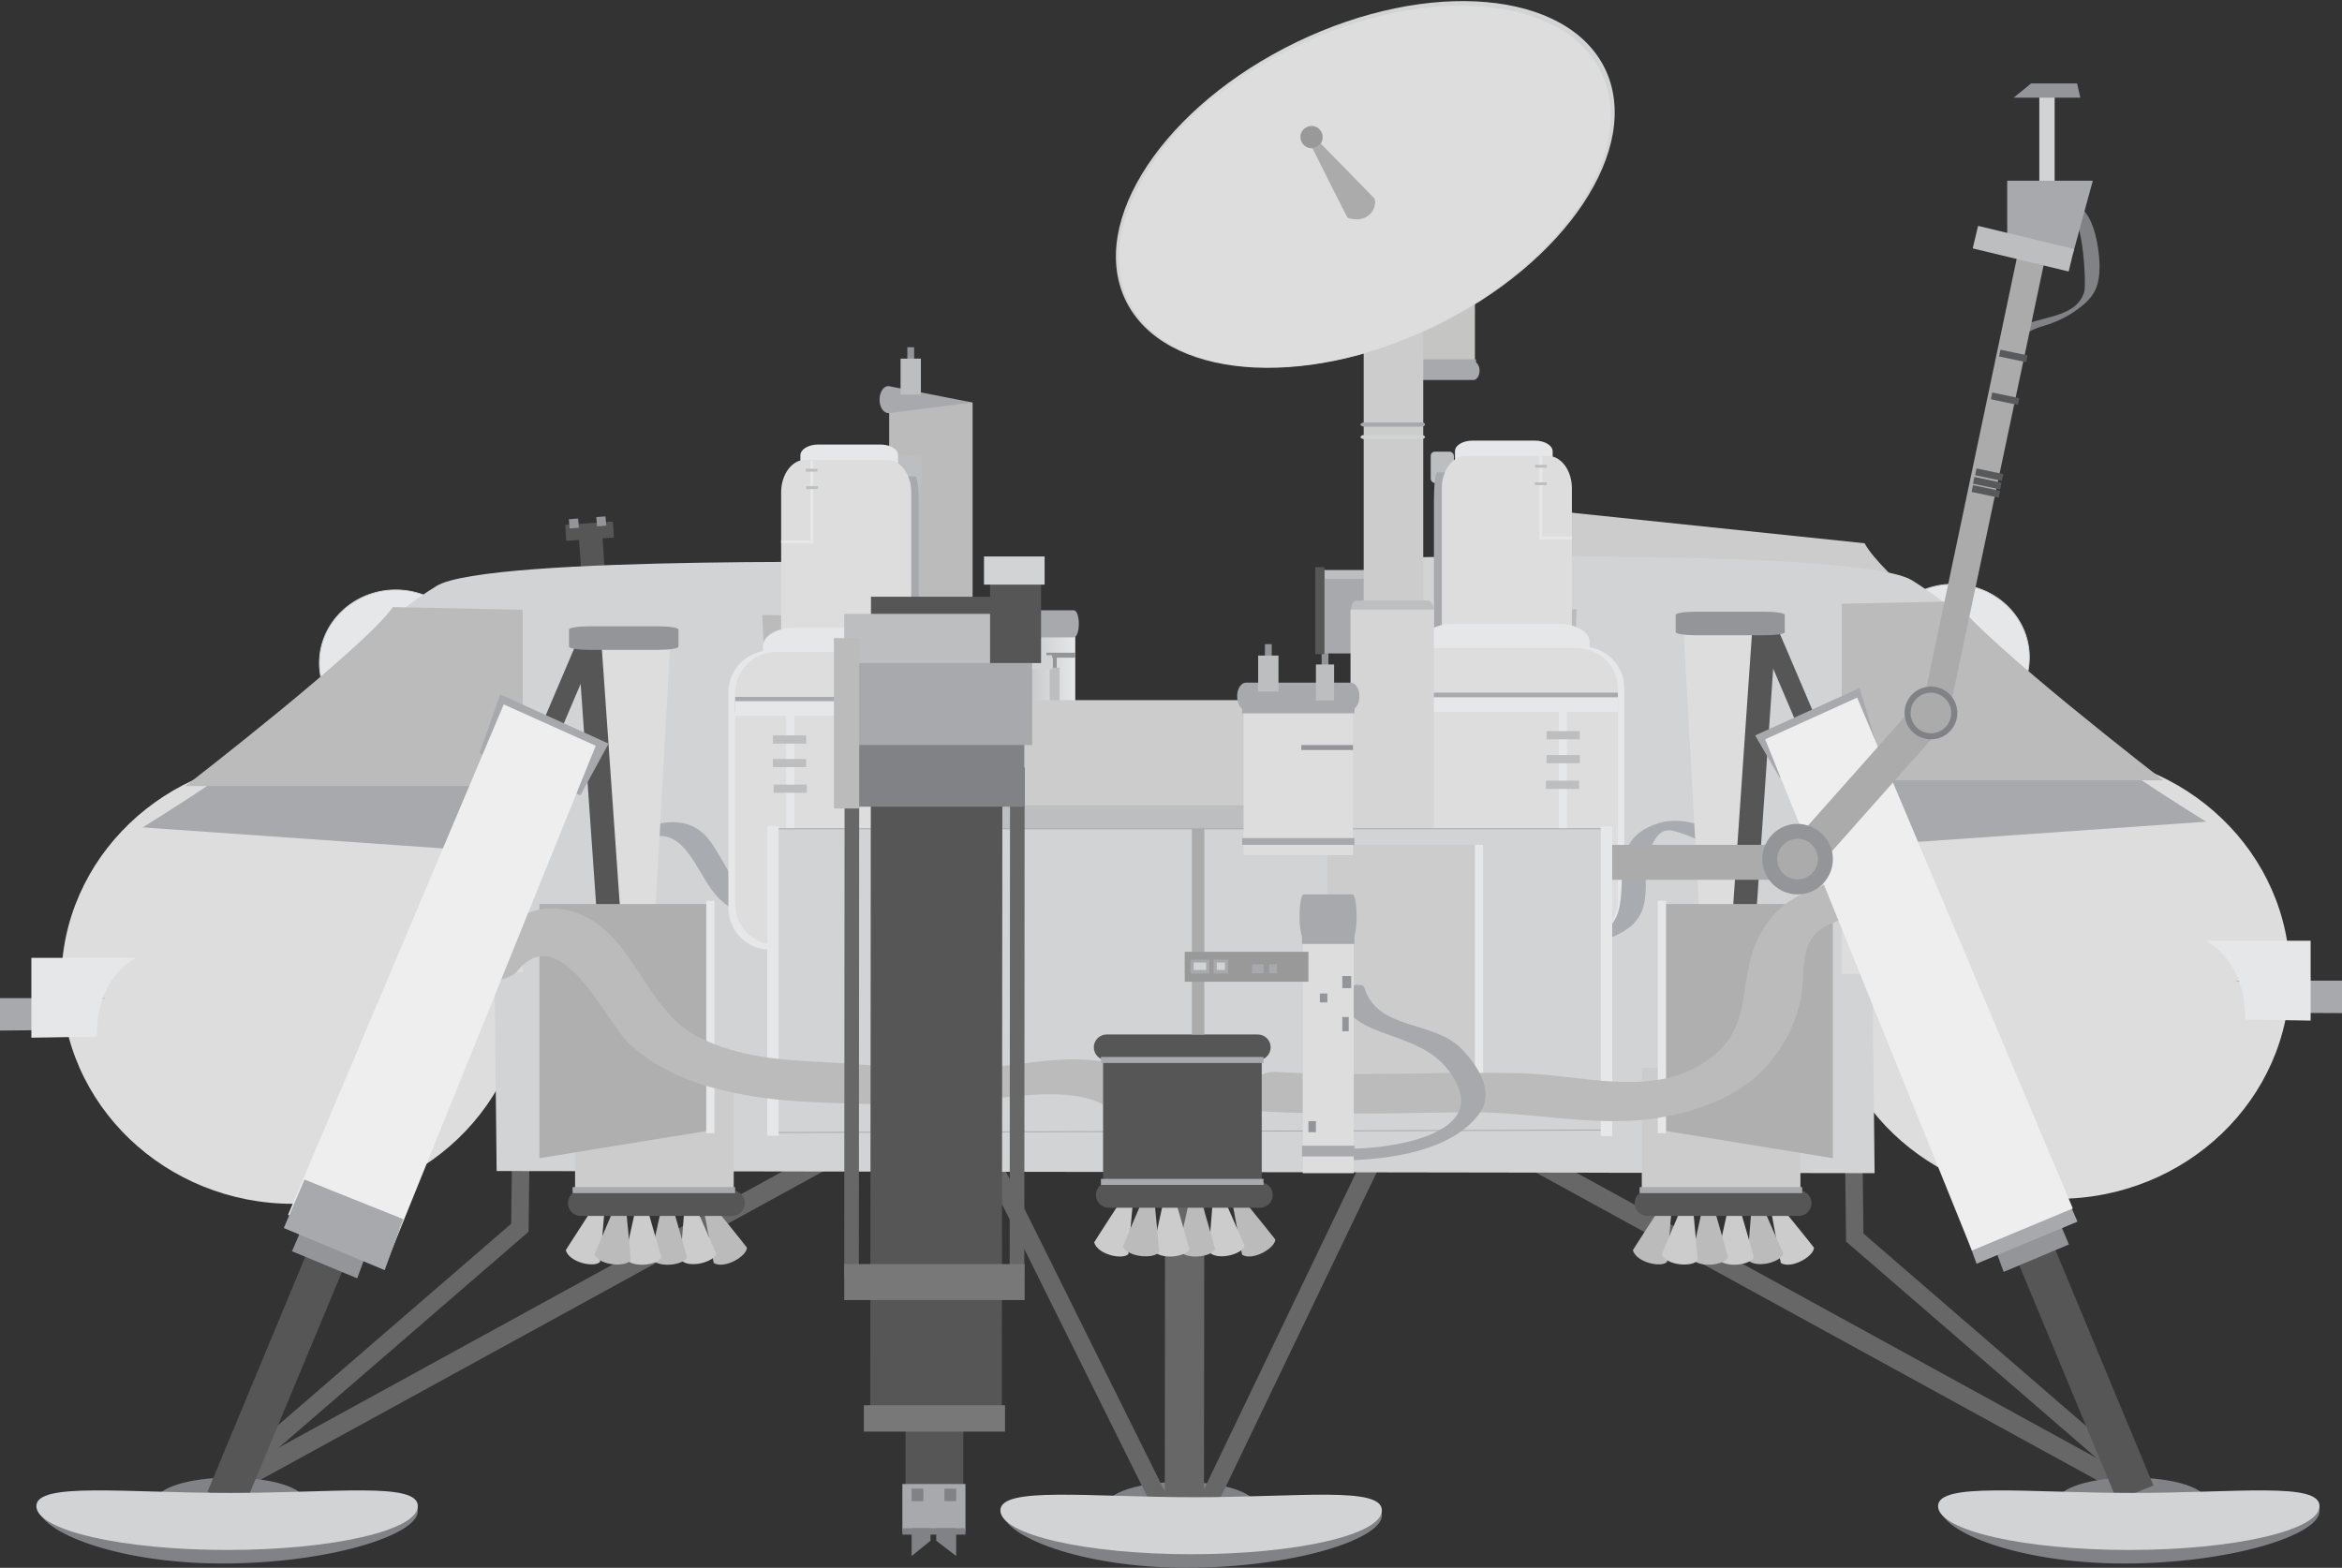 <?xml version="1.0" encoding="utf-8"?>
<!-- Generator: Adobe Illustrator 19.0.0, SVG Export Plug-In . SVG Version: 6.00 Build 0)  -->
<svg version="1.1" id="Layer_1" xmlns="http://www.w3.org/2000/svg" xmlns:xlink="http://www.w3.org/1999/xlink" x="0px" y="0px"
	 viewBox="0 0 656.9 439.8" style="enable-background:new 0 0 656.9 439.8;" xml:space="preserve">
<rect x="0" y="0" width="656.9" height="439.8" fill="#333333" stroke="none"/>
<style type="text/css">
	.st0{fill:url(#SVGID_1_);}
	.st1{fill:#A7A9AC;}
	.st2{fill:#939598;}
	.st3{fill:#BCBEC0;}
	.st4{fill:#CCCCCC;}
	.st5{fill:#666766;}
	.st6{fill:#808285;}
	.st7{fill:#555655;}
	.st8{fill:#E6E7E8;stroke:#D1D3D4;stroke-width:0.25;stroke-miterlimit:10;}
	.st9{fill:#DEDDDD;}
	.st10{fill:#D1D3D4;}
	.st11{fill:#BBBBBB;}
	.st12{fill:#E6E7E8;}
	.st13{fill:#A8ACB1;}
	.st14{fill:#C5C5C4;}
	.st15{fill:url(#SVGID_2_);}
	.st16{fill:#ABABAB;}
	.st17{fill:#999999;}
	.st18{fill:#D5D5D5;}
	.st19{fill:#B0AFB0;}
	.st20{fill:#D1D3D4;stroke:#A7A9AC;stroke-width:0.25;stroke-miterlimit:10;}
	.st21{fill:#EEEEEE;}
	.st22{fill:#58595B;}
	.st23{fill:#787878;}
</style>
<g id="Viking">
	<g>
		<g>
			<g>
				<linearGradient id="SVGID_1_" gradientUnits="userSpaceOnUse" x1="284.525" y1="193.719" x2="301.642" y2="193.719">
					<stop  offset="0" style="stop-color:#BCBEC0"/>
					<stop  offset="0.478" style="stop-color:#D1D3D4"/>
					<stop  offset="1" style="stop-color:#E6E7E8"/>
				</linearGradient>
				<rect x="284.5" y="173.4" class="st0" width="17.1" height="40.7"/>
				<rect x="284.3" y="197.6" class="st1" width="17.5" height="1.9"/>
			</g>
			<path class="st1" d="M302.6,175c0,2.1-0.6,3.8-1.4,3.8h-16.3c-0.8,0-1.4-1.7-1.4-3.8l0,0c0-2.1,0.6-3.8,1.4-3.8h16.3
				C302,171.2,302.6,172.9,302.6,175L302.6,175z"/>
			<rect x="284.3" y="172.4" class="st1" width="17.5" height="1.9"/>
		</g>
		<rect x="295.3" y="184.1" class="st2" width="1.1" height="3.8"/>
		<rect x="294.4" y="187.3" class="st3" width="2.8" height="10.1"/>
		<rect x="293.5" y="183.1" class="st2" width="8.1" height="1.4"/>
	</g>
	<path class="st4" d="M444.1,253.9c0,13.7-9.2,24.8-20.5,24.8H283.3c-11.3,0-20.5-11.1-20.5-24.8v-32.7c0-13.7,9.2-24.8,20.5-24.8
		h140.2c11.3,0,20.5,11.1,20.5,24.8V253.9z"/>
	<path class="st4" d="M415.4,175.3l139.3,7.2c0,0-27.1-21.4-31.7-30.1l-103.5-10.8L415.4,175.3z"/>
	<g>
		<polygon class="st5" points="517.7,348.2 520.9,344.5 602.1,414.7 598.9,418.4 		"/>
		<polygon class="st5" points="427.1,326.9 429.8,322.2 598.6,414.8 596,419.5 		"/>
		<polygon class="st5" points="517.1,289.7 522,289.6 522.7,348.1 517.8,348.1 		"/>
	</g>
	<path class="st6" d="M352.2,422.3c0,3.7-9.4,6.6-20.9,6.6c-11.5,0-20.9-3-20.9-6.6c0-3.6,9.4-6.6,20.9-6.6
		C342.9,415.7,352.2,418.7,352.2,422.3z"/>
	<path class="st6" d="M387.6,425.1c0,6.8-25.3,14.7-54.8,14.7c-29.5,0-51.6-8.9-51.6-15.7c0-6.8,26.2-0.5,55.8-0.5
		C366.4,423.7,387.6,418.3,387.6,425.1z"/>
	<polygon class="st5" points="337.8,327.2 326.8,327.2 326.7,423.1 337.7,423.1 	"/>
	
		<rect x="163.3" y="149.1" transform="matrix(0.998 -6.905021e-02 6.905021e-02 0.998 -10.992 11.9)" class="st7" width="6.6" height="31.6"/>
	<polygon class="st5" points="325.4,427.1 329.9,424.8 279.5,323.3 275,325.6 	"/>
	<polygon class="st5" points="338.7,427.7 334.1,425.3 382.3,324.9 386.9,327.3 	"/>
	<g>
		<g>
			<path class="st8" d="M89.6,186c0-11.3,9.6-20.5,21.4-20.5s21.4,9.2,21.4,20.5c0,11.3-9.6,20.5-21.4,20.5S89.6,197.3,89.6,186z"/>
			<g>
				<path class="st9" d="M17.2,275.2c0-34.5,29.2-62.5,65.2-62.5c36,0,65.2,28,65.2,62.5c0,34.5-29.2,62.5-65.2,62.5
					C46.4,337.8,17.2,309.8,17.2,275.2z"/>
				<path class="st10" d="M260.1,214.4H65.8c0,0,21.4-21.1,29.1-27.8c6.5-5.7,15.3-14.6,27.5-22.2c14.2-8.8,137.6-6.5,137.6-6.5
					V214.4z"/>
				<path class="st1" d="M234.2,245.7L40,232.1c0,0,41.2-25.1,49-36.4l145.3,2.5V245.7z"/>
				<path class="st11" d="M246.2,220.5H52c0,0,50.4-38.9,58.2-50.2l136.1,2.9V220.5z"/>
			</g>
		</g>
		<path class="st1" d="M20.1,288.9L0,289.1v-9.1h29.8C29.8,279.9,19.8,282.1,20.1,288.9z"/>
		<path class="st12" d="M27.2,290.8l-18.4,0.3v-22.4h29.4C38.1,268.7,26.9,273.9,27.2,290.8z"/>
	</g>
	<g>
		<g>
			<path class="st8" d="M569.2,184.4c0-11.3-9.6-20.5-21.4-20.5c-11.8,0-21.4,9.2-21.4,20.5c0,11.3,9.6,20.5,21.4,20.5
				C559.6,204.9,569.2,195.7,569.2,184.4z"/>
			<g>
				<path class="st9" d="M642.3,273.8c0-34.5-29.2-62.5-65.2-62.5c-36,0-65.2,28-65.2,62.5c0,34.5,29.2,62.5,65.2,62.5
					C613.1,336.3,642.3,308.3,642.3,273.8z"/>
				<path class="st10" d="M398.6,212.8h194.3c0,0-21.4-21.1-29.1-27.8c-6.5-5.7-15.3-14.6-27.5-22.2c-14.2-8.8-137.6-6.5-137.6-6.5
					V212.8z"/>
				<path class="st1" d="M424.5,244.1l194.3-13.6c0,0-41.2-25.1-49-36.4l-145.3,2.5V244.1z"/>
				<path class="st11" d="M412.5,218.9h194.3c0,0-50.4-38.9-58.2-50.2l-136.1,2.8V218.9z"/>
			</g>
		</g>
		<path class="st1" d="M636.8,284.1l20.1,0.1v-9.1H627C627,275.1,637,277.2,636.8,284.1z"/>
		<path class="st12" d="M629.7,286l18.4,0.3v-22.4h-29.4C618.7,263.9,630,269.1,629.7,286z"/>
	</g>
	<path class="st10" d="M387.6,423.7c0,6.8-23.9,12.3-53.5,12.3c-29.5,0-53.5-5.5-53.5-12.3c0-6.8,24.9-3.7,54.4-3.7
		C364.6,420,387.6,416.9,387.6,423.7z"/>
	<path class="st3" d="M429.3,283.4c0,13.7-9.2,24.8-20.5,24.8H268.6c-11.3,0-20.5-11.1-20.5-24.8v-32.7c0-13.7,9.2-24.8,20.5-24.8
		h140.2c11.3,0,20.5,11.1,20.5,24.8V283.4z"/>
	<g>
		<polygon class="st5" points="148.3,345.5 145.1,341.8 64,411.9 67.2,415.6 		"/>
		<polygon class="st5" points="238.9,324.2 236.3,319.4 67.4,412 70,416.8 		"/>
		
			<rect x="143.7" y="286.9" transform="matrix(1 1.218200e-02 -1.218200e-02 1 3.862 -1.757)" class="st5" width="4.9" height="58.5"/>
	</g>
	<path class="st6" d="M85.5,421.1c0,3.7-9.4,6.6-20.9,6.6c-11.5,0-20.9-3-20.9-6.6c0-3.7,9.4-6.6,20.9-6.6
		C76.2,414.5,85.5,417.4,85.5,421.1z"/>
	<rect x="249.4" y="112.9" class="st11" width="23.4" height="109.1"/>
	<polygon class="st10" points="525.8,329.1 139.3,328.5 138.7,273.2 146.6,272.6 146.6,161.3 213.3,161.3 218.4,273.3 438.3,273.3 
		442.6,161.3 516.6,161.3 516.6,273.2 525.2,273.2 	"/>
	<g>
		<path class="st13" d="M179.9,236c9.9-5.2,13.8,4.3,18.3,11.5c3.5,5.7,8,9.3,15,8.9c2.3-0.1,7.7-3.9,2.9-3.6
			c-9.4,0.5-12.7-11.9-17.6-17.7c-6-7.2-15.7-4.4-22.8-0.6C171.3,236.6,177.8,237.1,179.9,236L179.9,236z"/>
	</g>
	<path class="st6" d="M618.9,421.1c0,3.7-9.4,6.6-20.9,6.6c-11.5,0-20.9-3-20.9-6.6c0-3.7,9.4-6.6,20.9-6.6
		C609.6,414.5,618.9,417.4,618.9,421.1z"/>
	<g>
		<polygon class="st9" points="183.3,265.1 168.4,264.9 166.6,179 188.1,179 		"/>
		<polygon class="st7" points="168.6,179 162,179.5 168.7,275.1 175.3,274.6 		"/>
		<polygon class="st7" points="167.1,181.9 162,179.7 147.6,213.5 152.7,215.7 		"/>
		<path class="st2" d="M159.6,181.4c0,0.5,2.5,0.9,5.6,0.9h19.5c3.1,0,5.6-0.4,5.6-0.9v-4.8c0-0.5-2.5-0.9-5.6-0.9h-19.5
			c-3.1,0-5.6,0.4-5.6,0.9V181.4z"/>
		<polygon class="st1" points="170.7,208.6 140.3,194.8 134.5,211.3 162.8,223.1 		"/>
	</g>
	<g>
		<path class="st12" d="M455.6,253.6c0,6.5-5.2,11.7-11.7,11.7h-40.6c-6.5,0-11.7-5.2-11.7-11.7v-60.5c0-6.5,5.2-11.7,11.7-11.7
			h40.6c6.5,0,11.7,5.2,11.7,11.7V253.6z"/>
		<g>
			<path class="st12" d="M435.5,142.3c0,1.7-2.2,3-5,3h-17.4c-2.8,0-5-1.4-5-3v-15.7c0-1.7,2.2-3,5-3h17.4c2.8,0,5,1.4,5,3V142.3z"
				/>
			<g>
				<path class="st3" d="M407.8,134.3c0,0.7-0.5,1.2-1.2,1.2h-4.1c-0.6,0-1.2-0.6-1.2-1.2v-6.4c0-0.7,0.5-1.2,1.2-1.2h4.1
					c0.6,0,1.2,0.6,1.2,1.2V134.3z"/>
				<path class="st1" d="M407.2,182.1c0,4.5-0.4,8.1-0.9,8.1h-3.2c-0.5,0-0.9-3.6-0.9-8.1v-41.6c0-4.4,0.4-8,0.9-8h3.2
					c0.5,0,0.9,3.6,0.9,8V182.1z"/>
				<path class="st9" d="M440.9,183.9c0,5-3,9.1-6.7,9.1h-23.1c-3.7,0-6.7-4.1-6.7-9.1V137c0-5,3-9.1,6.7-9.1h23.1
					c3.7,0,6.7,4.1,6.7,9.1V183.9z"/>
				<path class="st12" d="M445.9,207.1c0,2.9-3.8,5.2-8.6,5.2h-29.8c-4.7,0-8.6-2.3-8.6-5.2v-26.9c0-2.9,3.8-5.2,8.6-5.2h29.8
					c4.7,0,8.6,2.3,8.6,5.2V207.1z"/>
				<path class="st9" d="M453.8,252.5c0,6.3-5.1,11.5-11.5,11.5h-39.8c-6.3,0-11.5-5.1-11.5-11.5v-59.2c0-6.3,5.1-11.5,11.5-11.5
					h39.8c6.3,0,11.5,5.1,11.5,11.5V252.5z"/>
				<rect x="391.2" y="194.3" class="st1" width="62.6" height="4.1"/>
				<rect x="391.1" y="195.6" class="st12" width="62.7" height="4.1"/>
				<rect x="437.2" y="198.6" class="st12" width="2.3" height="65.2"/>
				<rect x="433.8" y="205.1" class="st3" width="9.3" height="2.3"/>
				<rect x="433.8" y="253.1" class="st3" width="9.3" height="2.3"/>
				<rect x="433.8" y="211.8" class="st3" width="9.3" height="2.3"/>
				<rect x="433.6" y="219" class="st3" width="9.3" height="2.3"/>
			</g>
			<rect x="431.8" y="128" class="st12" width="0.8" height="23.3"/>
			<rect x="430.6" y="130.4" class="st3" width="3.3" height="0.8"/>
			<rect x="430.5" y="135.3" class="st3" width="3.3" height="0.8"/>
			<rect x="431.9" y="150.5" class="st12" width="9" height="0.8"/>
		</g>
	</g>
	<g>
		<path class="st12" d="M204.3,254.7c0,6.5,5.2,11.7,11.7,11.7h40.7c6.5,0,11.7-5.2,11.7-11.7v-60.5c0-6.5-5.2-11.7-11.7-11.7h-40.7
			c-6.5,0-11.7,5.2-11.7,11.7V254.7z"/>
		<g>
			<path class="st12" d="M224.5,143.4c0,1.7,2.2,3,5,3h17.4c2.8,0,5-1.4,5-3v-15.7c0-1.7-2.2-3-5-3h-17.4c-2.8,0-5,1.4-5,3V143.4z"
				/>
			<g>
				<path class="st3" d="M252.1,135.4c0,0.7,0.5,1.2,1.2,1.2h4.1c0.7,0,1.2-0.6,1.2-1.2v-6.4c0-0.7-0.5-1.2-1.2-1.2h-4.1
					c-0.7,0-1.2,0.6-1.2,1.2V135.4z"/>
				<path class="st1" d="M252.7,183.3c0,4.4,0.4,8.1,0.9,8.1h3.2c0.5,0,0.9-3.6,0.9-8.1v-41.6c0-4.4-0.4-8-0.9-8h-3.2
					c-0.5,0-0.9,3.6-0.9,8V183.3z"/>
				<path class="st9" d="M219.1,185c0,5,3,9.1,6.7,9.1h23.1c3.7,0,6.7-4.1,6.7-9.1v-46.9c0-5-3-9.1-6.7-9.1h-23.1
					c-3.7,0-6.7,4.1-6.7,9.1V185z"/>
				<path class="st12" d="M214,208.2c0,2.9,3.8,5.2,8.6,5.2h29.8c4.7,0,8.6-2.3,8.6-5.2v-26.9c0-2.9-3.8-5.2-8.6-5.2h-29.8
					c-4.7,0-8.6,2.3-8.6,5.2V208.2z"/>
				<path class="st9" d="M206.2,253.6c0,6.3,5.1,11.5,11.5,11.5h39.8c6.3,0,11.5-5.1,11.5-11.5v-59.2c0-6.3-5.1-11.5-11.5-11.5
					h-39.8c-6.3,0-11.5,5.1-11.5,11.5V253.6z"/>
				<rect x="206.2" y="195.5" class="st1" width="62.6" height="4.1"/>
				<rect x="206.2" y="196.7" class="st12" width="62.7" height="4.1"/>
				<rect x="220.5" y="199.7" class="st12" width="2.3" height="65.2"/>
				<rect x="216.8" y="206.3" class="st3" width="9.3" height="2.3"/>
				<rect x="216.8" y="254.2" class="st3" width="9.3" height="2.3"/>
				<rect x="216.8" y="212.9" class="st3" width="9.3" height="2.3"/>
				<rect x="217" y="220.1" class="st3" width="9.3" height="2.3"/>
			</g>
			<rect x="227.3" y="129.2" class="st12" width="0.8" height="23.3"/>
			<rect x="226" y="131.5" class="st3" width="3.3" height="0.8"/>
			<rect x="226.1" y="136.4" class="st3" width="3.3" height="0.8"/>
			<rect x="219.1" y="151.6" class="st12" width="8.9" height="0.8"/>
		</g>
	</g>
	<g>
		<g>
			<path class="st4" d="M508.8,350c0,2.4-6.3,6.1-9.3,4.3c-0.1-0.1-2.7-14.5-2.7-14.5l2.9-1.1C499.7,338.7,508.8,349.9,508.8,350z"
				/>
			<path class="st11" d="M500.2,351.7c-0.6,2.3-7.6,4.3-10,1.7c-0.1-0.1,1.1-14.7,1.1-14.7l3.1-0.3
				C494.4,338.5,500.2,351.7,500.2,351.7z"/>
			<path class="st4" d="M491.9,352.7c-0.9,2.2-8.1,3.2-10.2,0.3c-0.1-0.1,3.1-14.4,3.1-14.4l3.1,0.2
				C488,338.8,492,352.7,491.9,352.7z"/>
			<path class="st11" d="M484.7,352.7c-1,2.2-8.1,3.2-10.2,0.3c-0.1-0.1,3.1-14.4,3.1-14.4l3.1,0.2
				C480.8,338.8,484.7,352.7,484.7,352.7z"/>
			<path class="st11" d="M467.6,354c-1.7,1.7-8.7,0.1-9.6-3.3c0-0.1,8-12.4,8-12.4l2.9,1.2C468.8,339.6,467.6,354,467.6,354z"/>
			<path class="st4" d="M476.2,353.5c-1.3,2-8.6,1.6-10.1-1.5c-0.1-0.1,5.7-13.6,5.7-13.6l3.1,0.7
				C474.9,339.1,476.2,353.4,476.2,353.5z"/>
		</g>
		<rect x="460.5" y="299.6" class="st4" width="44.5" height="37.8"/>
		<path class="st7" d="M508.1,337.5c0,2-1.6,3.6-3.6,3.6h-42.4c-2,0-3.6-1.6-3.6-3.6l0,0c0-2,1.6-3.6,3.6-3.6h42.4
			C506.5,333.9,508.1,335.5,508.1,337.5L508.1,337.5z"/>
		<rect x="459.9" y="333" class="st1" width="45.6" height="1.7"/>
	</g>
	<g>
		<g>
			<path class="st11" d="M209.5,350c0,2.4-6.3,6.1-9.3,4.3c-0.1-0.1-2.7-14.5-2.7-14.5l2.9-1.1C200.5,338.7,209.5,349.9,209.5,350z"
				/>
			<path class="st4" d="M200.9,351.7c-0.6,2.3-7.6,4.3-10,1.7c-0.1-0.1,1.1-14.7,1.1-14.7l3.1-0.3
				C195.1,338.5,200.9,351.7,200.9,351.7z"/>
			<path class="st11" d="M192.7,352.7c-0.9,2.2-8.1,3.2-10.2,0.3c-0.1-0.1,3.1-14.4,3.1-14.4l3.1,0.2
				C188.8,338.8,192.7,352.7,192.7,352.7z"/>
			<path class="st4" d="M185.5,352.7c-0.9,2.2-8.1,3.2-10.2,0.3c-0.1-0.1,3.1-14.4,3.1-14.4l3.1,0.2
				C181.5,338.8,185.5,352.7,185.5,352.7z"/>
			<path class="st4" d="M168.3,354c-1.7,1.7-8.7,0.1-9.6-3.3c0-0.1,8-12.4,8-12.4l2.9,1.2C169.5,339.6,168.4,354,168.3,354z"/>
			<path class="st11" d="M176.9,353.5c-1.3,2-8.6,1.6-10.1-1.5c-0.1-0.1,5.7-13.6,5.7-13.6l3.1,0.7
				C175.6,339.1,177,353.4,176.9,353.5z"/>
		</g>
		<rect x="161.3" y="299.6" class="st4" width="44.5" height="37.8"/>
		<path class="st7" d="M208.9,337.5c0,2-1.6,3.6-3.6,3.6h-42.4c-2,0-3.6-1.6-3.6-3.6l0,0c0-2,1.6-3.6,3.6-3.6h42.4
			C207.3,333.9,208.9,335.5,208.9,337.5L208.9,337.5z"/>
		<rect x="160.6" y="333" class="st1" width="45.6" height="1.7"/>
	</g>
	<g>
		<g>
			<rect x="392.7" y="73.6" class="st14" width="21" height="27.9"/>
			<rect x="392.5" y="75.5" class="st1" width="21.5" height="1.3"/>
		</g>
		<path class="st1" d="M391.6,104c0-1.5,0.8-2.6,1.7-2.6h20c0.9,0,1.7,1.2,1.7,2.6l0,0c0,1.4-0.8,2.6-1.7,2.6h-20
			C392.3,106.7,391.6,105.5,391.6,104L391.6,104z"/>
		<rect x="392.5" y="100.8" class="st1" width="21.5" height="1.3"/>
	</g>
	<rect x="370.7" y="180.7" class="st2" width="1.9" height="7.8"/>
	<g>
		<rect x="371.4" y="159.9" class="st3" width="12.8" height="5.1"/>
		<g>
			<rect x="370.2" y="162.4" class="st1" width="16.3" height="20.9"/>
			<rect x="382.5" y="87.4" class="st4" width="16.7" height="113.1"/>
			<path class="st10" d="M450.2,19.3c10.6,22.1-10.9,54.5-48,72.4c-37.1,17.9-75.9,14.5-86.5-7.5c-10.6-22.1,10.9-54.5,48-72.4
				C400.8-6.1,439.5-2.7,450.2,19.3z"/>
			
				<radialGradient id="SVGID_2_" cx="381.906" cy="409.572" r="142.738" gradientTransform="matrix(0.901 -0.434 0.366 0.76 -144.702 -19.523)" gradientUnits="userSpaceOnUse">
				<stop  offset="0" style="stop-color:#F1F2F2"/>
				<stop  offset="1" style="stop-color:#F1F2F2;stop-opacity:0"/>
			</radialGradient>
			<path class="st15" d="M449.9,18.7c10.5,21.7-10.7,53.6-47.3,71.3c-36.6,17.6-74.7,14.3-85.2-7.4C307,60.9,328.1,29,364.7,11.3
				C401.3-6.3,439.4-3,449.9,18.7z"/>
			<path class="st9" d="M449.1,20.3c10.5,21.7-10.7,53.7-47.3,71.4c-36.6,17.7-74.8,14.3-85.3-7.4c-10.5-21.7,10.7-53.7,47.3-71.4
				C400.4-4.7,438.6-1.4,449.1,20.3z"/>
			<path class="st16" d="M385.6,55.8c0.7,3.5-2.7,7-7.6,5.3c-0.2-0.1-10.3-20.4-10.3-20.4l1.7-1.5C369.4,39.2,385.6,55.7,385.6,55.8
				z"/>
			<g>
				<path class="st3" d="M370.9,39.4c-0.5,1.6-2.3,2.6-3.9,2c-1.6-0.5-2.5-2.3-2-3.9c0.5-1.6,2.3-2.6,3.9-2
					C370.5,36,371.4,37.7,370.9,39.4z"/>
				<path class="st17" d="M370.8,39.4c-0.5,1.6-2.3,2.6-3.9,2c-1.6-0.5-2.5-2.3-2-3.9c0.5-1.6,2.3-2.5,3.9-2
					C370.4,36,371.3,37.7,370.8,39.4z"/>
			</g>
			<path class="st3" d="M402.2,171.3c0,1.5-0.7,2.8-1.5,2.8h-20.3c-0.8,0-1.5-1.2-1.5-2.8l0,0c0-1.5,0.7-2.8,1.5-2.8h20.3
				C401.5,168.5,402.2,169.8,402.2,171.3L402.2,171.3z"/>
			<rect x="378.8" y="171" class="st18" width="23.4" height="109.1"/>
			<path class="st1" d="M399.7,119.1c0,0.3-0.5,0.6-1.2,0.6h-15.7c-0.6,0-1.2-0.3-1.2-0.6l0,0c0-0.3,0.5-0.6,1.2-0.6h15.7
				C399.2,118.4,399.7,118.7,399.7,119.1L399.7,119.1z"/>
			<path class="st10" d="M399.7,122.6c0,0.3-0.5,0.6-1.2,0.6h-15.7c-0.6,0-1.2-0.3-1.2-0.6l0,0c0-0.3,0.5-0.6,1.2-0.6h15.7
				C399.2,122,399.7,122.3,399.7,122.6L399.7,122.6z"/>
		</g>
	</g>
	<polygon class="st19" points="151.3,324.9 199.2,317.1 199.2,253.6 151.3,253.6 	"/>
	<rect x="198.1" y="252.7" class="st12" width="2.3" height="65.2"/>
	<g>
		<path class="st13" d="M487.6,235.2c-9.4-2.8-16.6-8-26.3-2.6c-11.9,6.7-1,24-12.8,29.3c-4.3,1.9,2.4,1.6,4.1,0.8
			c8-3.5,9.2-8,9-16.2c-0.1-4.1,1.6-14.7,7.4-13.5c4.4,0.9,8.5,3.5,12.8,4.8C483.3,238.4,489.6,235.8,487.6,235.2L487.6,235.2z"/>
	</g>
	<g>
		<polygon class="st9" points="476.9,261 491.8,260.8 493.6,174.9 472.1,174.9 		"/>
		<polygon class="st7" points="491.6,174.9 498.2,175.3 491.6,271 485,270.5 		"/>
		<polygon class="st7" points="493.2,177.8 498.3,175.6 512.7,209.4 507.6,211.6 		"/>
		<path class="st2" d="M500.7,177.3c0,0.5-2.5,0.9-5.6,0.9h-19.5c-3.1,0-5.6-0.4-5.6-0.9v-4.8c0-0.5,2.5-0.9,5.6-0.9H495
			c3.1,0,5.6,0.4,5.6,0.9V177.3z"/>
		<polygon class="st1" points="492.3,206.3 521.6,193 525.8,207.2 499.2,218.2 		"/>
	</g>
	<rect x="443.2" y="237" class="st16" width="55" height="9.8"/>
	<polygon class="st19" points="514.1,324.9 466.2,317.1 466.2,253.6 514.1,253.6 	"/>
	<rect x="465" y="252.7" class="st12" width="2.3" height="65.2"/>
	<g>
		<polygon class="st20" points="218.2,317.7 449.2,317 449.2,232.5 217.9,232.5 		"/>
		<rect x="449" y="231.8" class="st12" width="3.2" height="86.9"/>
		<rect x="215.2" y="231.7" class="st12" width="3.2" height="86.9"/>
	</g>
	<rect x="372.3" y="237" class="st4" width="42.6" height="71.2"/>
	<g>
		<path class="st11" d="M145.3,272.2c12.1-14.7,25.2,15.4,31.4,20.8c8.9,7.8,18.4,11.4,29.9,13.7c15.7,3.3,32.9,2.5,48.8,3.5
			c15.3,0.9,40.5-7.5,54.2-0.3c5.5,2.9,18-4.6,11-8.3c-15.6-8.2-31.4-2.7-48.2-1.7c-13.3,0.8-27-1.2-40.3-1.9
			c-12.6-0.6-24.9-1.3-36.4-7.2c-14.3-7.3-17.4-26.9-31.8-33.8c-12.5-6-22.6,1.2-30.6,10.9C127.6,274.9,141.1,277.3,145.3,272.2
			L145.3,272.2z"/>
	</g>
	<rect x="413.7" y="237" class="st12" width="2.3" height="65.2"/>
	<g>
		<path class="st11" d="M353.2,311.7c19.6,1.2,39.1,0.5,58.7,0.3c17.8-0.2,36.6,4.6,54.3,1.4c10.8-1.9,22.7-6.3,30-15.1
			c4.3-5.2,6.8-9.9,8.5-16.4c2.3-8.4-1.4-19.2,9.4-23c8.5-3,5.9-13.6-2.8-10.5c-8.3,3-13.7,6.2-17.8,14.1
			c-7.3,14.1-0.1,26.9-17.4,36.7c-14.5,8.2-33.4,2.3-49,1.9c-23.1-0.6-46.1,1-69.1-0.4C350.6,300.2,343.6,311.1,353.2,311.7
			L353.2,311.7z"/>
	</g>
	<g>
		<path class="st1" d="M375.7,279c1.8,5.9,5.9,8.3,11.4,10.4c8.9,3.3,16.7,5.2,21.4,14.4c7.6,14.9-19.3,18.3-28.4,18.4
			c-2.2,0-7.7,3.4-3,3.3c12.2-0.2,29.6-2.4,37.6-12.8c4.9-6.3-0.3-13.9-4.9-18.6c-7.8-7.9-23.4-5-27.1-17
			C382.2,275.1,375.1,277.1,375.7,279L375.7,279z"/>
	</g>
	<g>
		<g>
			<rect x="365.4" y="263.3" class="st9" width="14.3" height="65.8"/>
			<rect x="365.2" y="321.4" class="st1" width="14.7" height="3"/>
		</g>
		<path class="st1" d="M380.5,257.1c0,3.4-0.5,6.2-1.1,6.2h-13.7c-0.6,0-1.2-2.8-1.2-6.2l0,0c0-3.4,0.5-6.2,1.2-6.2h13.7
			C380,250.9,380.5,253.7,380.5,257.1L380.5,257.1z"/>
		<rect x="365.2" y="261.8" class="st1" width="14.7" height="3"/>
	</g>
	<g>
		<polygon class="st7" points="557,332.4 567.2,328.2 604,416.7 593.8,420.9 		"/>
		<polygon class="st2" points="558.6,347.5 576.6,340.3 580.3,349.1 562,356.8 		"/>
		<polygon class="st1" points="549.2,340.1 576.8,329.1 582.7,342.7 554.4,354.5 		"/>
		<polygon class="st21" points="495.1,207.4 520.9,195.7 581.4,339 553.1,350.8 		"/>
	</g>
	<g>
		<polygon class="st7" points="105.3,334.3 95,330 58.2,418.5 68.4,422.8 		"/>
		<polygon class="st21" points="167.1,209.2 141.3,197.6 80.8,340.8 109.1,352.6 		"/>
		<polygon class="st2" points="103.6,349.3 85.7,342.2 81.9,351 100.2,358.6 		"/>
		<polygon class="st1" points="113.1,342 85.4,330.9 79.6,344.5 107.9,356.3 		"/>
	</g>
	<g>
		<g>
			<g>
				<path class="st11" d="M357.7,347.7c0,2.4-6.3,6.1-9.3,4.3c-0.1-0.1-2.7-14.5-2.7-14.5l2.9-1.1
					C348.6,336.4,357.7,347.6,357.7,347.7z"/>
				<path class="st4" d="M349.1,349.5c-0.6,2.3-7.6,4.3-10,1.7c-0.1-0.1,1.1-14.7,1.1-14.7l3.1-0.3
					C343.3,336.2,349.1,349.4,349.1,349.5z"/>
				<path class="st11" d="M340.8,350.4c-0.9,2.2-8.1,3.2-10.2,0.3c-0.1-0.1,3.1-14.4,3.1-14.4l3.1,0.2
					C336.9,336.5,340.9,350.4,340.8,350.4z"/>
				<path class="st4" d="M333.6,350.4c-0.9,2.2-8.1,3.2-10.2,0.3c-0.1-0.1,3.1-14.4,3.1-14.4l3.1,0.2
					C329.7,336.5,333.6,350.4,333.6,350.4z"/>
				<path class="st4" d="M316.5,351.8c-1.7,1.7-8.7,0.1-9.6-3.3c0-0.1,8-12.4,8-12.4l2.9,1.2C317.7,337.3,316.5,351.7,316.5,351.8z"
					/>
				<path class="st11" d="M325.1,351.2c-1.3,2-8.6,1.6-10.1-1.5c-0.1-0.1,5.7-13.6,5.7-13.6l3.1,0.7
					C323.8,336.8,325.2,351.2,325.1,351.2z"/>
			</g>
			<rect x="309.4" y="297.4" class="st7" width="44.5" height="37.8"/>
			<path class="st7" d="M357,335.2c0,2-1.6,3.6-3.6,3.6h-42.4c-2,0-3.6-1.6-3.6-3.6l0,0c0-2,1.6-3.6,3.6-3.6h42.4
				C355.4,331.7,357,333.3,357,335.2L357,335.2z"/>
			<rect x="308.8" y="330.7" class="st1" width="45.6" height="1.7"/>
		</g>
		<path class="st7" d="M356.4,293.8c0,2-1.6,3.6-3.6,3.6h-42.4c-2,0-3.6-1.6-3.6-3.6l0,0c0-2,1.6-3.6,3.6-3.6h42.4
			C354.8,290.2,356.4,291.8,356.4,293.8L356.4,293.8z"/>
		<rect x="308.8" y="296.5" class="st1" width="45.6" height="1.7"/>
	</g>
	<rect x="376.5" y="273.8" class="st2" width="2.5" height="3.4"/>
	<rect x="376.5" y="285.3" class="st2" width="1.8" height="4"/>
	
		<rect x="498.2" y="213" transform="matrix(0.664 -0.748 0.748 0.664 13.758 466.459)" class="st16" width="55" height="9.8"/>
	<rect x="370.2" y="278.7" class="st2" width="2.1" height="2.5"/>
	<rect x="367" y="314.5" class="st2" width="2.1" height="3.1"/>
	<g>
		<path class="st6" d="M579.1,59.4c5-2.9,6.2,20.2,5.5,22.5c-2.4,7.8-13.4,6.6-18.7,10.3c-3.8,2.6-3.6,6.3-3.5,10.6
			c0,0.9,3.6,0.2,3.6-1c-0.2-6.9,1.4-8.7,7.6-10.5c2.7-0.8,5.7-2.2,8.1-3.8c5.4-3.7,7.2-6.5,7.2-12.9c-0.1-6.3-2.5-21.6-11.9-16.1
			C574.9,59.8,578.1,59.9,579.1,59.4L579.1,59.4z"/>
	</g>
	<polygon class="st16" points="574.9,66.4 545.8,204.1 538.3,202.5 567.3,64.8 	"/>
	<path class="st2" d="M514.1,241c0,5.4-4.4,9.9-9.9,9.9c-5.4,0-9.9-4.4-9.9-9.9c0-5.4,4.4-9.9,9.9-9.9
		C509.6,231.2,514.1,235.6,514.1,241z"/>
	<rect x="572" y="25.5" class="st10" width="4.3" height="29.5"/>
	<path class="st6" d="M549,200c0,4.1-3.3,7.4-7.4,7.4c-4.1,0-7.4-3.3-7.4-7.4c0-4.1,3.3-7.4,7.4-7.4C545.7,192.6,549,195.9,549,200z
		"/>
	<polygon class="st1" points="581.4,71.3 563,67.3 563,50.7 587,50.7 	"/>
	
		<rect x="553.8" y="66.6" transform="matrix(0.972 0.234 -0.234 0.972 32.122 -130.96)" class="st3" width="27.7" height="6.5"/>
	<polygon class="st2" points="583.5,27.4 564.8,27.4 569.7,23.4 582.6,23.4 	"/>
	<polygon class="st22" points="568.7,99.7 568.3,101.6 560.7,100 561.1,98.1 	"/>
	<polygon class="st22" points="566.4,111.7 566,113.6 558.4,112 558.8,110.1 	"/>
	<polygon class="st22" points="561.9,133 561.5,134.9 554,133.3 554.4,131.4 	"/>
	<rect x="334.3" y="232.5" class="st16" width="3.5" height="57.7"/>
	<polygon class="st22" points="561.4,135.4 561,137.3 553.4,135.7 553.8,133.8 	"/>
	<polygon class="st22" points="561,137.7 560.6,139.6 553,138 553.4,136.1 	"/>
	<path class="st16" d="M547.3,200c0,3.1-2.5,5.7-5.7,5.7c-3.1,0-5.7-2.5-5.7-5.7c0-3.1,2.5-5.7,5.7-5.7
		C544.8,194.4,547.3,196.9,547.3,200z"/>
	<circle class="st16" cx="504.2" cy="241" r="5.7"/>
	<rect x="332.3" y="267" class="st17" width="34.7" height="8.4"/>
	<g>
		<rect x="334.3" y="269.6" class="st10" width="4.4" height="3"/>
		<path class="st1" d="M339.2,273.1h-5.3v-3.9h5.3V273.1z M334.8,272.1h3.5v-2.1h-3.5V272.1z"/>
	</g>
	<g>
		<rect x="340.8" y="269.6" class="st10" width="3.2" height="3"/>
		<path class="st1" d="M344.5,273.1h-4.1v-3.9h4.1V273.1z M341.3,272.1h2.3v-2.1h-2.3V272.1z"/>
	</g>
	<polygon class="st7" points="270.2,376.4 254,376.4 254,419.4 270.2,419.4 	"/>
	<g>
		<rect x="351.7" y="271" class="st10" width="2.3" height="1.6"/>
		<rect x="351.2" y="270.5" class="st1" width="3.2" height="2.5"/>
	</g>
	<g>
		<rect x="356.4" y="271" class="st10" width="1.2" height="1.6"/>
		<rect x="356" y="270.5" class="st1" width="2.2" height="2.5"/>
	</g>
	<polygon class="st7" points="281.2,167.4 244.3,167.4 244.1,397.9 281,397.9 	"/>
	<polygon class="st5" points="287.4,215.3 283.3,215.3 283.2,358.6 287.3,358.6 	"/>
	<polygon class="st5" points="241,216.4 236.9,216.5 236.8,358.6 240.9,358.6 	"/>
	<g>
		<g>
			<g>
				<rect x="348.8" y="199.2" class="st9" width="30.7" height="40.7"/>
				<rect x="348.4" y="235.1" class="st1" width="31.5" height="1.9"/>
			</g>
			<path class="st1" d="M381.3,195.3c0,2.1-1.1,3.9-2.5,3.9h-29.3c-1.4,0-2.5-1.7-2.5-3.9l0,0c0-2.1,1.1-3.8,2.5-3.8h29.3
				C380.2,191.5,381.3,193.2,381.3,195.3L381.3,195.3z"/>
			<rect x="348.4" y="198.2" class="st1" width="31.5" height="1.9"/>
		</g>
		<rect x="354.8" y="180.7" class="st2" width="1.9" height="3.8"/>
		<rect x="352.9" y="183.9" class="st3" width="5.7" height="10.1"/>
		<rect x="369.1" y="186.4" class="st3" width="5.1" height="10.1"/>
		<rect x="365" y="209" class="st2" width="14.5" height="1.4"/>
	</g>
	<rect x="234.2" y="198.3" class="st6" width="53.1" height="28"/>
	<rect x="276.4" y="183.8" class="st10" width="18.7" height="4"/>
	<rect x="236.8" y="172.2" class="st3" width="50.6" height="23"/>
	<rect x="234.2" y="186" class="st1" width="55.3" height="23"/>
	<polygon class="st11" points="241,179 233.9,179 233.9,226.8 241,226.8 	"/>
	<rect x="236.8" y="354.6" class="st23" width="50.6" height="10.1"/>
	<rect x="242.3" y="394.2" class="st23" width="39.6" height="7.4"/>
	<rect x="277.7" y="161.6" class="st7" width="14.3" height="24.4"/>
	<rect x="276" y="156.1" class="st10" width="17" height="7.9"/>
	<rect x="253.1" y="416.3" class="st1" width="17.7" height="13.2"/>
	<rect x="255.7" y="417.6" class="st6" width="3.3" height="3.5"/>
	<rect x="264.9" y="417.6" class="st6" width="3.3" height="3.5"/>
	<polygon class="st6" points="268.2,436.5 262.6,432.2 262.6,428.7 268.2,428.7 	"/>
	<polygon class="st6" points="255.7,436.5 261,432.2 261,428.7 255.7,428.7 	"/>
	<rect x="253.1" y="428.7" class="st6" width="17.7" height="1.8"/>
	<rect x="368.9" y="159.1" class="st7" width="2.6" height="24.4"/>
	<path class="st1" d="M249.2,115.9c-1.4,0-2.5-1.7-2.5-3.8l0,0c0-2.1,1.1-3.8,2.5-3.8l23.5,4.6"/>
	<rect x="254.5" y="97.4" class="st2" width="1.9" height="3.8"/>
	<rect x="252.6" y="100.6" class="st3" width="5.7" height="10.1"/>
	
		<rect x="158.6" y="146.7" transform="matrix(0.998 -6.914026e-02 6.914026e-02 0.998 -9.903 11.784)" class="st7" width="13.4" height="4.5"/>
	
		<rect x="159.6" y="145.5" transform="matrix(0.997 -8.166799e-02 8.166799e-02 0.997 -11.45 13.632)" class="st2" width="2.6" height="2.6"/>
	
		<rect x="167.3" y="144.9" transform="matrix(0.997 -8.159416e-02 8.159416e-02 0.997 -11.371 14.248)" class="st2" width="2.6" height="2.6"/>
	<path class="st6" d="M117.2,423.9c0,6.8-25.3,14.7-54.8,14.7c-29.5,0-51.6-8.9-51.6-15.7c0-6.8,26.2-0.5,55.8-0.5
		C96,422.5,117.2,417.1,117.2,423.9z"/>
	<path class="st10" d="M117.2,422.5c0,6.8-23.9,12.3-53.5,12.3c-29.5,0-53.5-5.5-53.5-12.3c0-6.8,24.9-3.7,54.4-3.7
		C94.2,418.8,117.2,415.7,117.2,422.5z"/>
	<path class="st6" d="M650.6,423.9c0,6.8-25.3,14.7-54.8,14.7c-29.5,0-51.6-8.9-51.6-15.7c0-6.8,26.2-0.5,55.8-0.5
		C629.4,422.5,650.6,417.1,650.6,423.9z"/>
	<path class="st10" d="M650.6,422.5c0,6.8-23.9,12.3-53.5,12.3c-29.5,0-53.5-5.5-53.5-12.3c0-6.8,24.9-3.7,54.4-3.7
		S650.6,415.7,650.6,422.5z"/>
</g>
</svg>
